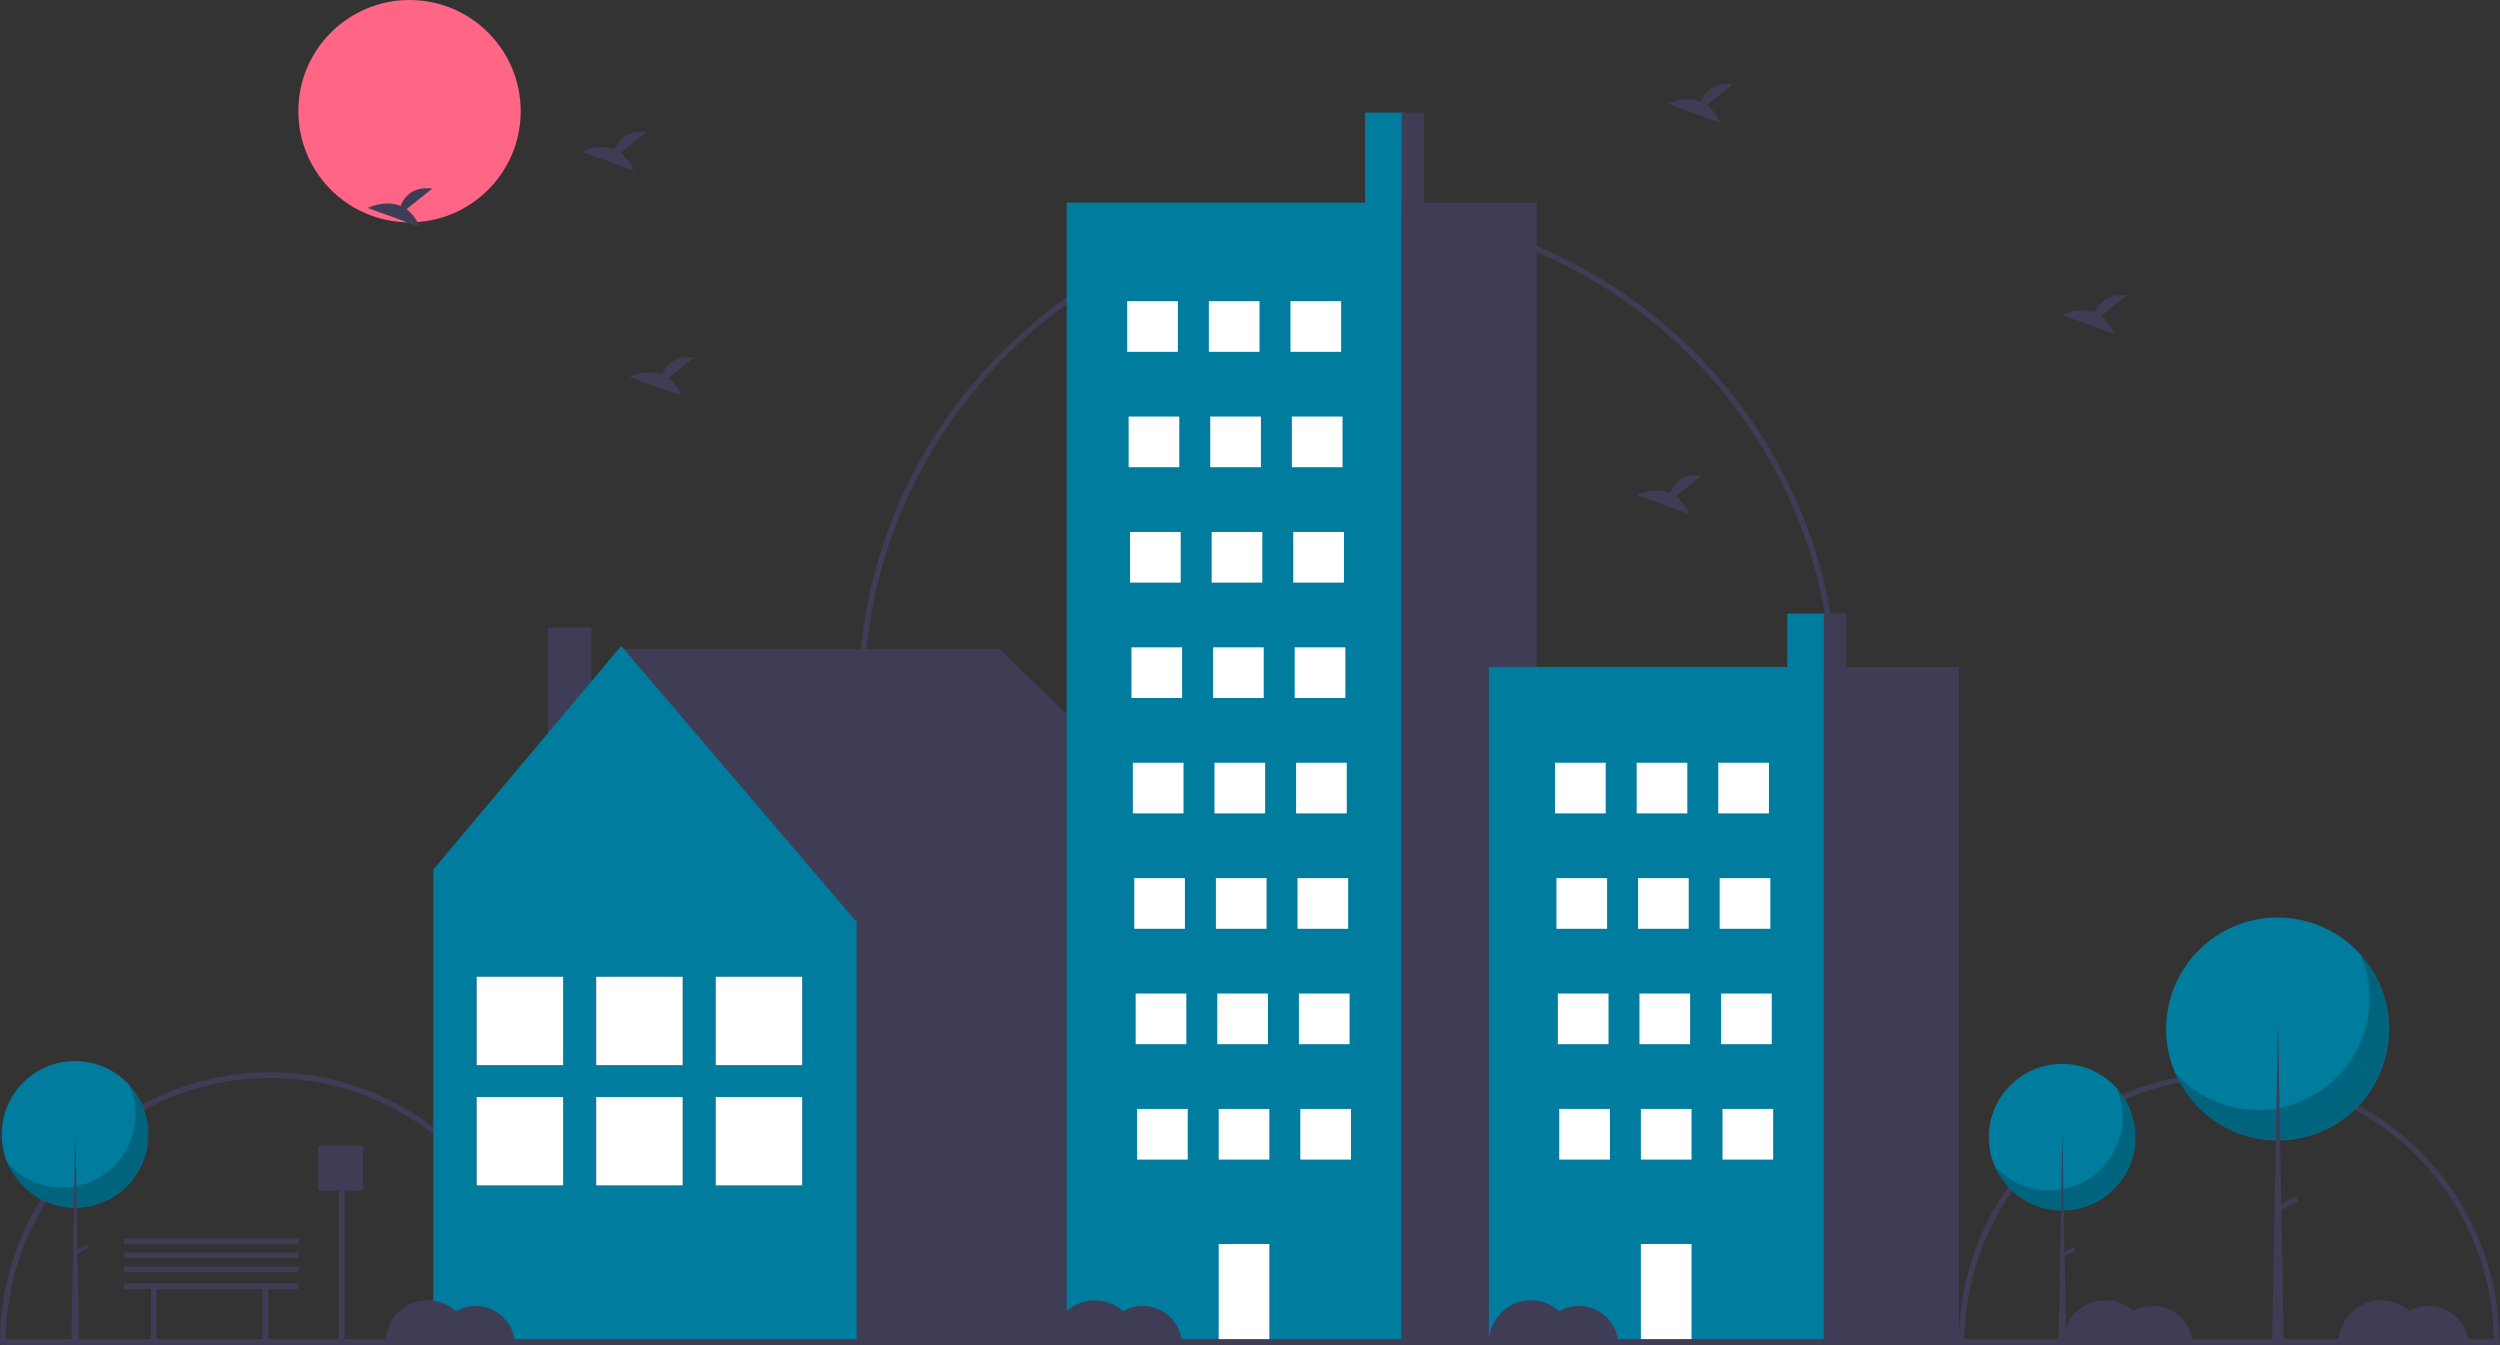 <svg id="b90746aa-ab89-4048-b48f-88833dcede4a" data-name="Layer 1"
  xmlns="http://www.w3.org/2000/svg" width="888.244" height="478.033" viewBox="0 0 888.244 478.033">
  <rect x="0" y="0" width="888.244" height="478.033" fill="#333333" stroke="none"/>
  <title>quite_town</title>
  <path d="M347.878,687.984h-2a94,94,0,0,0-188,0h-2a96,96,0,0,1,192,0Z" transform="translate(-155.878 -210.984)" fill="#3f3d56"/>
  <path d="M1043.878,687.984h-2a94,94,0,1,0-188,0h-2a96,96,0,1,1,192,0Z" transform="translate(-155.878 -210.984)" fill="#3f3d56"/>
  <path d="M808.878,458.984h-2c0-94.841-77.159-172-172-172-94.841,0-172,77.159-172,172h-2c0-95.944,78.056-174,174-174C730.822,284.984,808.878,363.04,808.878,458.984Z" transform="translate(-155.878 -210.984)" fill="#3f3d56"/>
  <circle cx="145.5" cy="39.5" r="39.5" fill="#ff6584"/>
  <polygon points="153.891 311.384 221.752 230.567 355.171 230.567 436.705 309.983 435.058 311.042 435.646 311.042 435.646 476.227 153.984 476.227 153.984 311.042 153.891 311.384" fill="#3f3d56"/>
  <rect x="350.597" y="433.984" width="15.383" height="53.249" transform="translate(560.699 710.232) rotate(-180)" fill="#3f3d56"/>
  <polygon points="220.694 229.508 304.345 327.581 304.345 476.227 153.984 476.227 153.984 308.924 220.694 229.508" fill="#007d9e"/>
  <rect x="254.306" y="347.044" width="30.708" height="31.398" fill="#3f3d56"/>
  <rect x="254.306" y="389.767" width="30.708" height="31.398" fill="#3f3d56"/>
  <rect x="254.306" y="347.044" width="30.708" height="31.398" fill="#fff"/>
  <rect x="254.306" y="389.767" width="30.708" height="31.398" fill="#fff"/>
  <rect x="211.838" y="347.044" width="30.708" height="31.398" fill="#3f3d56"/>
  <rect x="211.838" y="389.767" width="30.708" height="31.398" fill="#3f3d56"/>
  <rect x="211.838" y="347.044" width="30.708" height="31.398" fill="#fff"/>
  <rect x="211.838" y="389.767" width="30.708" height="31.398" fill="#fff"/>
  <rect x="169.369" y="347.044" width="30.708" height="31.398" fill="#3f3d56"/>
  <rect x="169.369" y="389.767" width="30.708" height="31.398" fill="#3f3d56"/>
  <rect x="169.369" y="347.044" width="30.708" height="31.398" fill="#fff"/>
  <rect x="169.369" y="389.767" width="30.708" height="31.398" fill="#fff"/>
  <rect x="485" y="40" width="14" height="35" fill="#007d9e"/>
  <rect x="379" y="72" width="119" height="405" fill="#007d9e"/>
  <rect x="498" y="72" width="48" height="405" fill="#3f3d56"/>
  <rect x="400.5" y="107" width="18" height="18" fill="#fff"/>
  <rect x="429.5" y="107" width="18" height="18" fill="#fff"/>
  <rect x="458.5" y="107" width="18" height="18" fill="#fff"/>
  <rect x="401" y="148" width="18" height="18" fill="#fff"/>
  <rect x="430" y="148" width="18" height="18" fill="#fff"/>
  <rect x="459" y="148" width="18" height="18" fill="#fff"/>
  <rect x="401.5" y="189" width="18" height="18" fill="#fff"/>
  <rect x="430.5" y="189" width="18" height="18" fill="#fff"/>
  <rect x="459.5" y="189" width="18" height="18" fill="#fff"/>
  <rect x="402" y="230" width="18" height="18" fill="#fff"/>
  <rect x="431" y="230" width="18" height="18" fill="#fff"/>
  <rect x="460" y="230" width="18" height="18" fill="#fff"/>
  <rect x="402.5" y="271" width="18" height="18" fill="#fff"/>
  <rect x="431.5" y="271" width="18" height="18" fill="#fff"/>
  <rect x="460.5" y="271" width="18" height="18" fill="#fff"/>
  <rect x="403" y="312" width="18" height="18" fill="#fff"/>
  <rect x="432" y="312" width="18" height="18" fill="#fff"/>
  <rect x="461" y="312" width="18" height="18" fill="#fff"/>
  <rect x="403.5" y="353" width="18" height="18" fill="#fff"/>
  <rect x="432.5" y="353" width="18" height="18" fill="#fff"/>
  <rect x="461.5" y="353" width="18" height="18" fill="#fff"/>
  <rect x="404" y="394" width="18" height="18" fill="#fff"/>
  <rect x="433" y="394" width="18" height="18" fill="#fff"/>
  <rect x="433" y="442" width="18" height="34" fill="#fff"/>
  <rect x="462" y="394" width="18" height="18" fill="#fff"/>
  <rect x="498" y="40" width="8" height="34" fill="#3f3d56"/>
  <rect x="635" y="218" width="14" height="20.744" fill="#007d9e"/>
  <rect x="529" y="236.966" width="119" height="240.034" fill="#007d9e"/>
  <rect x="648" y="236.966" width="48" height="240.034" fill="#3f3d56"/>
  <rect x="552.5" y="271" width="18" height="18" fill="#fff"/>
  <rect x="581.5" y="271" width="18" height="18" fill="#fff"/>
  <rect x="610.5" y="271" width="18" height="18" fill="#fff"/>
  <rect x="553" y="312" width="18" height="18" fill="#fff"/>
  <rect x="582" y="312" width="18" height="18" fill="#fff"/>
  <rect x="611" y="312" width="18" height="18" fill="#fff"/>
  <rect x="553.5" y="353" width="18" height="18" fill="#fff"/>
  <rect x="582.5" y="353" width="18" height="18" fill="#fff"/>
  <rect x="611.5" y="353" width="18" height="18" fill="#fff"/>
  <rect x="554" y="394" width="18" height="18" fill="#fff"/>
  <rect x="583" y="394" width="18" height="18" fill="#fff"/>
  <rect x="583" y="442" width="18" height="34" fill="#fff"/>
  <rect x="612" y="394" width="18" height="18" fill="#fff"/>
  <rect x="648" y="218" width="8" height="20.151" fill="#3f3d56"/>
  <rect x="0.244" y="475.792" width="888" height="2.241" fill="#3f3d56"/>
  <circle cx="732.66" cy="404.041" r="26.041" fill="#007d9e"/>
  <path d="M907.908,597.631A26.043,26.043,0,0,1,864.517,625.192a26.043,26.043,0,1,0,43.391-27.561Z" transform="translate(-155.878 -210.984)" opacity="0.2"/>
  <polygon points="732.731 404.041 732.803 404.041 734.09 477.87 731.372 477.87 732.731 404.041" fill="#3f3d56"/>
  <rect x="890.255" y="653.37" width="1.288" height="4.865" transform="translate(900.279 -649.012) rotate(62.234)" fill="#3f3d56"/>
  <circle cx="809.218" cy="365.599" r="39.599" fill="#007d9e"/>
  <path d="M994.553,550.134a39.602,39.602,0,0,1-65.984,41.911,39.603,39.603,0,1,0,65.984-41.911Z" transform="translate(-155.878 -210.984)" opacity="0.2"/>
  <polygon points="809.327 365.599 809.436 365.599 811.394 477.87 807.26 477.87 809.327 365.599" fill="#3f3d56"/>
  <rect x="967.707" y="634.894" width="1.958" height="7.398" transform="translate(926.601 -727.036) rotate(62.234)" fill="#3f3d56"/>
  <circle cx="26.66" cy="403.041" r="26.041" fill="#007d9e"/>
  <path d="M201.908,596.631A26.043,26.043,0,0,1,158.517,624.192a26.043,26.043,0,1,0,43.391-27.561Z" transform="translate(-155.878 -210.984)" opacity="0.2"/>
  <polygon points="26.731 403.041 26.803 403.041 28.09 476.87 25.372 476.87 26.731 403.041" fill="#3f3d56"/>
  <rect x="184.255" y="652.37" width="1.288" height="4.865" transform="translate(522.291 -24.836) rotate(62.234)" fill="#3f3d56"/>
  <path d="M762.291,248.319l9.206-7.363c-7.151-.789-10.09,3.111-11.292,6.198-5.587-2.32-11.669.72-11.669.72l18.419,6.687A13.938,13.938,0,0,0,762.291,248.319Z" transform="translate(-155.878 -210.984)" fill="#3f3d56"/>
  <path d="M300.291,285.319l9.206-7.363c-7.151-.789-10.09,3.111-11.292,6.198-5.587-2.32-11.669.72-11.669.72l18.419,6.687A13.938,13.938,0,0,0,300.291,285.319Z" transform="translate(-155.878 -210.984)" fill="#3f3d56"/>
  <path d="M902.291,323.319l9.206-7.363c-7.151-.789-10.09,3.111-11.292,6.198-5.587-2.32-11.669.72-11.669.72l18.419,6.687A13.938,13.938,0,0,0,902.291,323.319Z" transform="translate(-155.878 -210.984)" fill="#3f3d56"/>
  <path d="M376.291,265.319l9.206-7.363c-7.151-.789-10.09,3.111-11.292,6.198-5.587-2.32-11.669.72-11.669.72l18.419,6.687A13.938,13.938,0,0,0,376.291,265.319Z" transform="translate(-155.878 -210.984)" fill="#3f3d56"/>
  <path d="M393.291,345.319l9.206-7.363c-7.151-.789-10.09,3.111-11.292,6.198-5.587-2.32-11.669.72-11.669.72l18.419,6.687A13.938,13.938,0,0,0,393.291,345.319Z" transform="translate(-155.878 -210.984)" fill="#3f3d56"/>
  <path d="M751.291,387.319l9.206-7.363c-7.151-.789-10.09,3.111-11.292,6.198-5.587-2.32-11.669.72-11.669.72l18.419,6.687A13.938,13.938,0,0,0,751.291,387.319Z" transform="translate(-155.878 -210.984)" fill="#3f3d56"/>
  <polygon points="106 456 44 456 44 458 53.669 458 53.669 477 55.669 477 55.669 458 93.331 458 93.331 477 95.331 477 95.331 458 106 458 106 456" fill="#3f3d56"/>
  <path d="M324.878,674.984a13.918,13.918,0,0,0-6.97,1.87A14.982,14.982,0,0,0,292.878,687.984h45.95A13.99,13.99,0,0,0,324.878,674.984Z" transform="translate(-155.878 -210.984)" fill="#3f3d56"/>
  <path d="M561.878,674.984a13.918,13.918,0,0,0-6.97,1.87A14.982,14.982,0,0,0,529.878,687.984h45.95A13.99,13.99,0,0,0,561.878,674.984Z" transform="translate(-155.878 -210.984)" fill="#3f3d56"/>
  <path d="M716.878,674.984a13.918,13.918,0,0,0-6.97,1.87A14.982,14.982,0,0,0,684.878,687.984h45.95A13.99,13.99,0,0,0,716.878,674.984Z" transform="translate(-155.878 -210.984)" fill="#3f3d56"/>
  <path d="M920.878,674.984a13.918,13.918,0,0,0-6.97,1.87A14.982,14.982,0,0,0,888.878,687.984h45.95A13.99,13.99,0,0,0,920.878,674.984Z" transform="translate(-155.878 -210.984)" fill="#3f3d56"/>
  <path d="M1018.878,674.984a13.918,13.918,0,0,0-6.97,1.87A14.982,14.982,0,0,0,986.878,687.984h45.95A13.99,13.99,0,0,0,1018.878,674.984Z" transform="translate(-155.878 -210.984)" fill="#3f3d56"/>
  <polygon points="129 407 113 407 113 423 120.417 423 120.417 476.912 122.417 476.912 122.417 423 129 423 129 407" fill="#3f3d56"/>
  <rect x="44.122" y="450.016" width="62" height="2" fill="#3f3d56"/>
  <rect x="44.122" y="445.016" width="62" height="2" fill="#3f3d56"/>
  <rect x="44.122" y="440.016" width="62" height="2" fill="#3f3d56"/>
</svg>